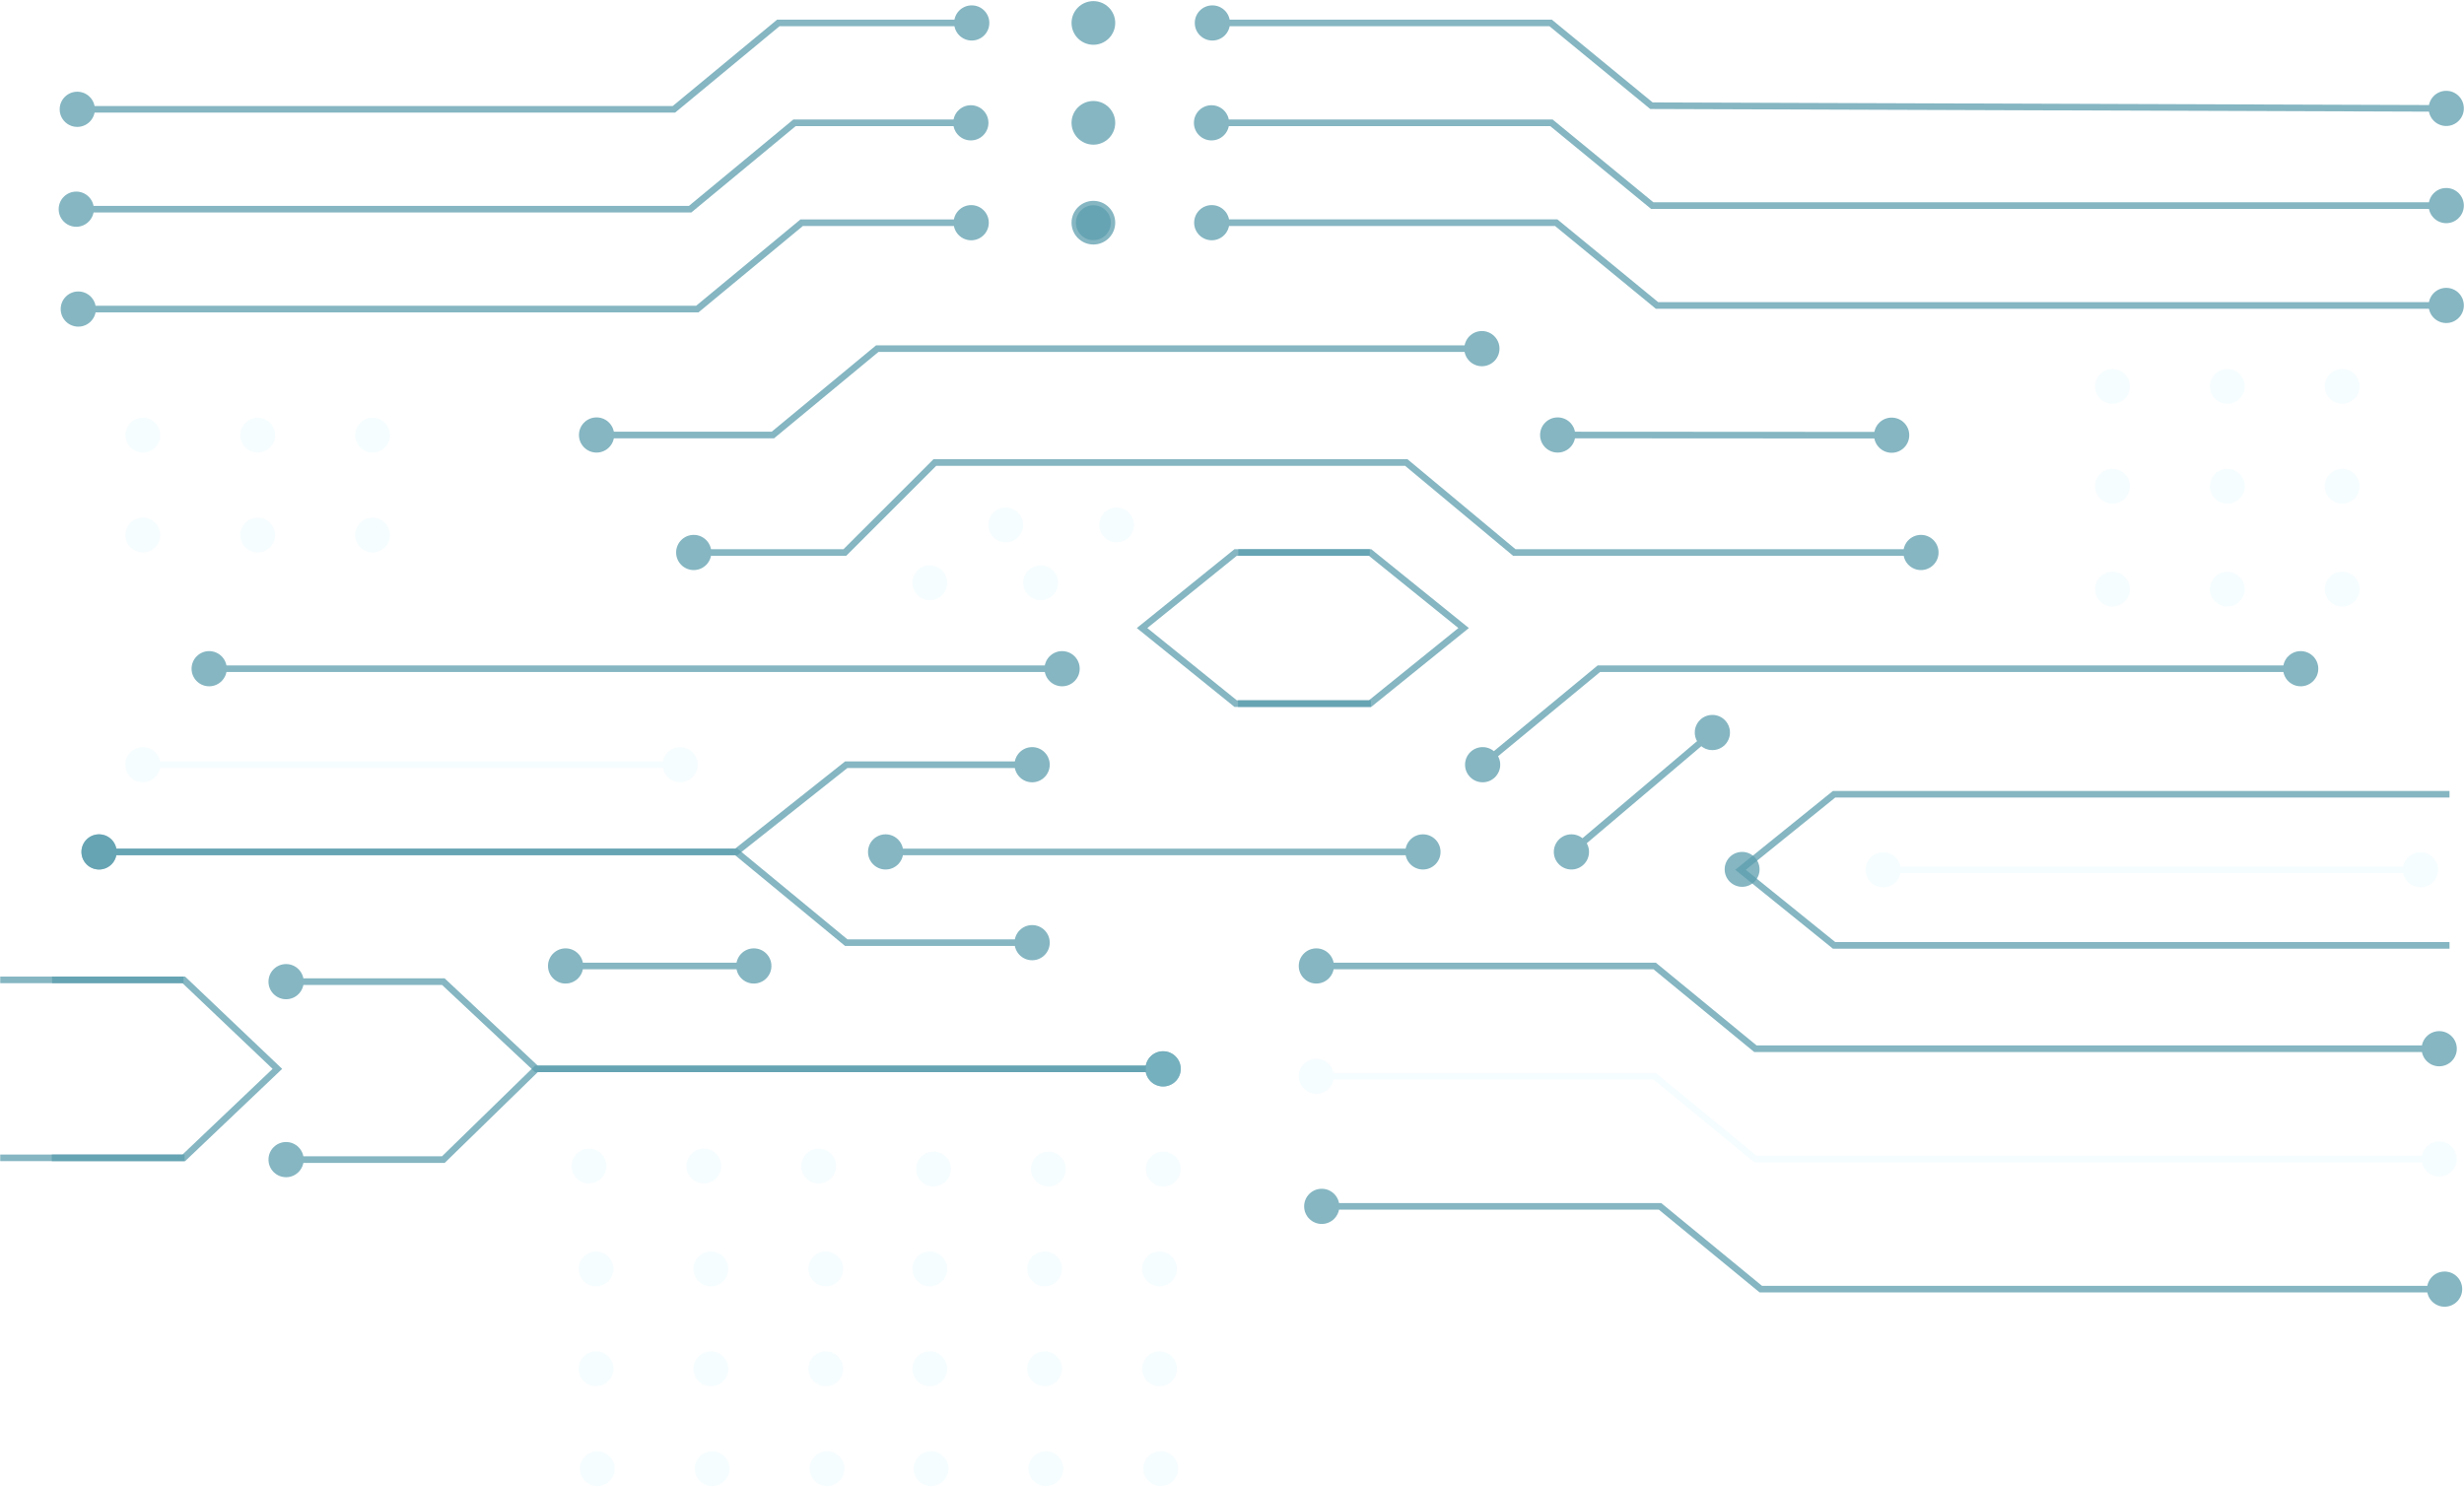 <svg width="1494" height="902" viewBox="0 0 1494 902" fill="none" xmlns="http://www.w3.org/2000/svg">
<path d="M36.802 187.424C36.802 193.315 41.578 198.091 47.469 198.091C53.36 198.091 58.135 193.315 58.135 187.424C58.135 181.533 53.36 176.757 47.469 176.757C41.578 176.757 36.802 181.533 36.802 187.424ZM422.811 187.424V189.424H423.531L424.086 188.965L422.811 187.424ZM486.093 135.052V133.052H485.373L484.818 133.511L486.093 135.052ZM578.2 135.052C578.2 140.943 582.975 145.719 588.866 145.719C594.757 145.719 599.533 140.943 599.533 135.052C599.533 129.161 594.757 124.386 588.866 124.386C582.975 124.386 578.2 129.161 578.2 135.052ZM47.469 189.424H422.811V185.424H47.469V189.424ZM424.086 188.965L487.368 136.593L484.818 133.511L421.536 185.883L424.086 188.965ZM486.093 137.052H588.866V133.052H486.093V137.052Z" fill="#5C9EAD" fill-opacity="0.75"/>
<path d="M35.577 126.856C35.577 132.747 40.352 137.523 46.243 137.523C52.134 137.523 56.91 132.747 56.91 126.856C56.91 120.965 52.134 116.19 46.243 116.19C40.352 116.19 35.577 120.965 35.577 126.856ZM418.447 126.856V128.856H419.167L419.722 128.397L418.447 126.856ZM481.729 74.485V72.485H481.009L480.454 72.944L481.729 74.485ZM577.988 74.485C577.988 80.376 582.764 85.151 588.655 85.151C594.546 85.151 599.321 80.376 599.321 74.485C599.321 68.594 594.546 63.818 588.655 63.818C582.764 63.818 577.988 68.594 577.988 74.485ZM46.243 128.856H418.447V124.856H46.243V128.856ZM419.722 128.397L483.005 76.025L480.454 72.944L417.172 125.315L419.722 128.397ZM481.729 76.485H588.655V72.485H481.729V76.485Z" fill="#5C9EAD" fill-opacity="0.75"/>
<path d="M36.189 66.288C36.189 72.179 40.965 76.955 46.856 76.955C52.747 76.955 57.523 72.179 57.523 66.288C57.523 60.397 52.747 55.621 46.856 55.621C40.965 55.621 36.189 60.397 36.189 66.288ZM408.627 66.288V68.288H409.347L409.902 67.829L408.627 66.288ZM471.91 13.916V11.916H471.189L470.634 12.376L471.91 13.916ZM578.527 13.916C578.527 19.808 583.302 24.583 589.193 24.583C595.084 24.583 599.86 19.808 599.86 13.916C599.86 8.025 595.084 3.25 589.193 3.25C583.302 3.25 578.527 8.025 578.527 13.916ZM46.856 68.288H408.627V64.288H46.856V68.288ZM409.902 67.829L473.185 15.457L470.634 12.376L407.352 64.747L409.902 67.829ZM471.91 15.916H589.193V11.916H471.91V15.916Z" fill="#5C9EAD" fill-opacity="0.75"/>
<path d="M49.385 516.638C49.385 522.529 54.161 527.305 60.052 527.305C65.943 527.305 70.718 522.529 70.718 516.638C70.718 510.747 65.943 505.971 60.052 505.971C54.161 505.971 49.385 510.747 49.385 516.638ZM446.428 516.638V518.638H447.125L447.671 518.205L446.428 516.638ZM513.124 463.749V461.749H512.427L511.881 462.182L513.124 463.749ZM615.15 463.749C615.15 469.64 619.926 474.416 625.817 474.416C631.708 474.416 636.484 469.64 636.484 463.749C636.484 457.858 631.708 453.082 625.817 453.082C619.926 453.082 615.15 457.858 615.15 463.749ZM60.052 518.638H446.428V514.638H60.052V518.638ZM447.671 518.205L514.367 465.316L511.881 462.182L445.185 515.071L447.671 518.205ZM513.124 465.749H625.817V461.749H513.124V465.749Z" fill="#5C9EAD" fill-opacity="0.75"/>
<path d="M49.385 516.638C49.385 510.747 54.161 505.971 60.052 505.971C65.943 505.971 70.718 510.747 70.718 516.638C70.718 522.529 65.943 527.304 60.052 527.304C54.161 527.304 49.385 522.529 49.385 516.638ZM446.428 516.638V514.638H447.147L447.701 515.095L446.428 516.638ZM513.124 571.671V573.671H512.405L511.851 573.214L513.124 571.671ZM615.15 571.671C615.15 565.78 619.926 561.004 625.817 561.004C631.708 561.004 636.484 565.78 636.484 571.671C636.484 577.562 631.708 582.338 625.817 582.338C619.926 582.338 615.15 577.562 615.15 571.671ZM60.052 514.638L446.428 514.638V518.638L60.052 518.638V514.638ZM447.701 515.095L514.397 570.128L511.851 573.214L445.155 518.18L447.701 515.095ZM513.124 569.671H625.817V573.671H513.124V569.671Z" fill="#5C9EAD" fill-opacity="0.75"/>
<path d="M715.983 648.203C715.983 654.094 711.207 658.87 705.316 658.87C699.425 658.87 694.649 654.094 694.649 648.203C694.649 642.312 699.425 637.537 705.316 637.537C711.207 637.537 715.983 642.312 715.983 648.203ZM325.251 648.203V650.203H324.46L323.883 649.663L325.251 648.203ZM268.817 595.314V593.314H269.607L270.184 593.855L268.817 595.314ZM184.129 595.314C184.129 601.205 179.353 605.981 173.462 605.981C167.571 605.981 162.795 601.205 162.795 595.314C162.795 589.423 167.571 584.648 173.462 584.648C179.353 584.648 184.129 589.423 184.129 595.314ZM705.316 650.203H325.251V646.203H705.316V650.203ZM323.883 649.663L267.449 596.774L270.184 593.855L326.619 646.744L323.883 649.663ZM268.817 597.314H173.462V593.314H268.817V597.314Z" fill="#5C9EAD" fill-opacity="0.75"/>
<path d="M715.804 648.203C715.804 642.312 711.028 637.536 705.137 637.536C699.246 637.536 694.471 642.312 694.471 648.203C694.471 654.094 699.246 658.869 705.137 658.869C711.028 658.869 715.804 654.094 715.804 648.203ZM325.251 648.203V646.203H324.437L323.855 646.771L325.251 648.203ZM268.817 703.236V705.236H269.63L270.213 704.668L268.817 703.236ZM184.129 703.236C184.129 697.345 179.353 692.569 173.462 692.569C167.571 692.569 162.795 697.345 162.795 703.236C162.795 709.127 167.571 713.903 173.462 713.903C179.353 713.903 184.129 709.127 184.129 703.236ZM705.137 646.203L325.251 646.203V650.203L705.137 650.203V646.203ZM323.855 646.771L267.42 701.804L270.213 704.668L326.647 649.635L323.855 646.771ZM268.817 701.236H173.462V705.236H268.817V701.236Z" fill="#5C9EAD" fill-opacity="0.75"/>
<path d="M909.187 211.427C909.187 205.536 904.411 200.761 898.52 200.761C892.629 200.761 887.853 205.536 887.853 211.427C887.853 217.318 892.629 222.094 898.52 222.094C904.411 222.094 909.187 217.318 909.187 211.427ZM531.919 211.427V209.427H531.198L530.643 209.886L531.919 211.427ZM468.636 263.799V265.799H469.356L469.911 265.34L468.636 263.799ZM372.377 263.799C372.377 257.908 367.602 253.132 361.711 253.132C355.82 253.132 351.044 257.908 351.044 263.799C351.044 269.69 355.82 274.465 361.711 274.465C367.602 274.465 372.377 269.69 372.377 263.799ZM898.52 209.427L531.919 209.427V213.427L898.52 213.427V209.427ZM530.643 209.886L467.361 262.258L469.911 265.34L533.194 212.968L530.643 209.886ZM468.636 261.799H361.711V265.799H468.636V261.799Z" fill="#5C9EAD" fill-opacity="0.75"/>
<path d="M116.155 405.532C116.155 411.423 120.93 416.199 126.821 416.199C132.712 416.199 137.488 411.423 137.488 405.532C137.488 399.641 132.712 394.866 126.821 394.866C120.93 394.866 116.155 399.641 116.155 405.532ZM633.324 405.532C633.324 411.423 638.1 416.199 643.991 416.199C649.882 416.199 654.658 411.423 654.658 405.532C654.658 399.641 649.882 394.866 643.991 394.866C638.1 394.866 633.324 399.641 633.324 405.532ZM126.821 407.532H643.991V403.532H126.821V407.532Z" fill="#5C9EAD" fill-opacity="0.75"/>
<path d="M1468.31 635.987C1468.31 641.878 1473.08 646.654 1478.97 646.654C1484.86 646.654 1489.64 641.878 1489.64 635.987C1489.64 630.096 1484.86 625.321 1478.97 625.321C1473.08 625.321 1468.31 630.096 1468.31 635.987ZM1064.36 635.987L1063.09 637.533L1063.65 637.987H1064.36V635.987ZM1003.26 585.798L1004.53 584.252L1003.98 583.798H1003.26V585.798ZM787.474 585.798C787.474 591.689 792.25 596.465 798.141 596.465C804.032 596.465 808.808 591.689 808.808 585.798C808.808 579.907 804.032 575.131 798.141 575.131C792.25 575.131 787.474 579.907 787.474 585.798ZM1478.97 633.987H1064.36V637.987H1478.97V633.987ZM1065.63 634.442L1004.53 584.252L1001.99 587.343L1063.09 637.533L1065.63 634.442ZM1003.26 583.798H798.141V587.798H1003.26V583.798Z" fill="#5C9EAD" fill-opacity="0.75"/>
<path d="M1468.31 702.87C1468.31 708.761 1473.08 713.537 1478.97 713.537C1484.86 713.537 1489.64 708.761 1489.64 702.87C1489.64 696.979 1484.86 692.203 1478.97 692.203C1473.08 692.203 1468.31 696.979 1468.31 702.87ZM1064.36 702.87L1063.09 704.416L1063.65 704.87H1064.36V702.87ZM1003.26 652.681L1004.53 651.135L1003.98 650.681H1003.26V652.681ZM787.474 652.681C787.474 658.572 792.25 663.347 798.141 663.347C804.032 663.347 808.808 658.572 808.808 652.681C808.808 646.79 804.032 642.014 798.141 642.014C792.25 642.014 787.474 646.79 787.474 652.681ZM1478.97 700.87H1064.36V704.87H1478.97V700.87ZM1065.63 701.325L1004.53 651.135L1001.99 654.226L1063.09 704.416L1065.63 701.325ZM1003.26 650.681H798.141V654.681H1003.26V650.681Z" fill="#C7F0FF" fill-opacity="0.15"/>
<path d="M1471.58 781.777C1471.58 787.668 1476.35 792.444 1482.24 792.444C1488.14 792.444 1492.91 787.668 1492.91 781.777C1492.91 775.886 1488.14 771.111 1482.24 771.111C1476.35 771.111 1471.58 775.886 1471.58 781.777ZM1067.64 781.777L1066.37 783.323L1066.92 783.777H1067.64V781.777ZM1006.54 731.588L1007.81 730.042L1007.25 729.588H1006.54V731.588ZM790.747 731.588C790.747 737.479 795.523 742.255 801.414 742.255C807.305 742.255 812.081 737.479 812.081 731.588C812.081 725.697 807.305 720.921 801.414 720.921C795.523 720.921 790.747 725.697 790.747 731.588ZM1482.24 779.777H1067.64V783.777H1482.24V779.777ZM1068.91 780.232L1007.81 730.042L1005.27 733.133L1066.37 783.323L1068.91 780.232ZM1006.54 729.588H801.414V733.588H1006.54V729.588Z" fill="#5C9EAD" fill-opacity="0.75"/>
<path d="M1472.57 65.74C1472.57 71.632 1477.34 76.407 1483.23 76.407C1489.12 76.407 1493.9 71.632 1493.9 65.74C1493.9 59.849 1489.12 55.074 1483.23 55.074C1477.34 55.074 1472.57 59.849 1472.57 65.74ZM1001.32 64.106L1000.05 65.651L1000.6 66.103L1001.31 66.106L1001.32 64.106ZM940.22 13.916L941.49 12.371L940.936 11.916H940.22V13.916ZM724.431 13.916C724.431 19.808 729.207 24.583 735.098 24.583C740.989 24.583 745.765 19.808 745.765 13.916C745.765 8.025 740.989 3.25 735.098 3.25C729.207 3.25 724.431 8.025 724.431 13.916ZM1483.24 63.74L1001.33 62.106L1001.31 66.106L1483.23 67.74L1483.24 63.74ZM1002.59 62.56L941.49 12.371L938.951 15.462L1000.05 65.651L1002.59 62.56ZM940.22 11.916H735.098V15.916H940.22V11.916Z" fill="#5C9EAD" fill-opacity="0.75"/>
<path d="M1472.57 124.676C1472.57 130.567 1477.34 135.342 1483.23 135.342C1489.12 135.342 1493.9 130.567 1493.9 124.676C1493.9 118.785 1489.12 114.009 1483.23 114.009C1477.34 114.009 1472.57 118.785 1472.57 124.676ZM1001.8 124.676L1000.53 126.221L1001.09 126.676H1001.8V124.676ZM940.701 74.486L941.971 72.941L941.417 72.486H940.701V74.486ZM723.91 74.486C723.91 80.377 728.685 85.153 734.576 85.153C740.467 85.153 745.243 80.377 745.243 74.486C745.243 68.595 740.467 63.819 734.576 63.819C728.685 63.819 723.91 68.595 723.91 74.486ZM1483.23 122.676H1001.8V126.676H1483.23V122.676ZM1003.07 123.13L941.971 72.941L939.432 76.031L1000.53 126.221L1003.07 123.13ZM940.701 72.486H734.576V76.486H940.701V72.486Z" fill="#5C9EAD" fill-opacity="0.75"/>
<path d="M1472.57 185.233C1472.57 191.124 1477.34 195.9 1483.23 195.9C1489.12 195.9 1493.9 191.124 1493.9 185.233C1493.9 179.342 1489.12 174.566 1483.23 174.566C1477.34 174.566 1472.57 179.342 1472.57 185.233ZM1004.69 185.233L1003.42 186.778L1003.97 187.233H1004.69V185.233ZM943.588 135.043L944.857 133.498L944.304 133.043H943.588V135.043ZM724.052 135.043C724.052 140.934 728.828 145.71 734.719 145.71C740.61 145.71 745.385 140.934 745.385 135.043C745.385 129.152 740.61 124.377 734.719 124.377C728.828 124.377 724.052 129.152 724.052 135.043ZM1483.23 183.233H1004.69V187.233H1483.23V183.233ZM1005.96 183.687L944.857 133.498L942.318 136.589L1003.42 186.778L1005.96 183.687ZM943.588 133.043H734.719V137.043H943.588V133.043Z" fill="#5C9EAD" fill-opacity="0.75"/>
<path d="M1485.21 573.315H1112.06L1055.33 527.49L1112.06 481.665H1485.21" stroke="#5C9EAD" stroke-opacity="0.75" stroke-width="4"/>
<path d="M831.169 426.697H749.207L692.471 380.872L749.207 335.047H830.549" stroke="#5C9EAD" stroke-opacity="0.75" stroke-width="4"/>
<path d="M750.824 335.047H830.703L887.438 380.872L830.703 426.697H750.669" stroke="#5C9EAD" stroke-opacity="0.75" stroke-width="4"/>
<path d="M111.911 702.164H0.132M0.132 594.242L111.29 594.242" stroke="#5C9EAD" stroke-opacity="0.75" stroke-width="4"/>
<path d="M31.566 594.242H111.444L168.18 648.204L111.444 702.165H31.411" stroke="#5C9EAD" stroke-opacity="0.75" stroke-width="4"/>
<path d="M852.111 516.638C852.111 522.529 856.887 527.305 862.778 527.305C868.669 527.305 873.444 522.529 873.444 516.638C873.444 510.747 868.669 505.972 862.778 505.972C856.887 505.972 852.111 510.747 852.111 516.638ZM526.31 516.638C526.31 522.529 531.085 527.305 536.976 527.305C542.867 527.305 547.643 522.529 547.643 516.638C547.643 510.747 542.867 505.972 536.976 505.972C531.085 505.972 526.31 510.747 526.31 516.638ZM862.778 514.638H536.976V518.638H862.778V514.638Z" fill="#5C9EAD" fill-opacity="0.75"/>
<path d="M1136.31 263.913C1136.3 269.804 1141.08 274.582 1146.97 274.586C1152.86 274.589 1157.64 269.816 1157.64 263.925C1157.64 258.034 1152.87 253.256 1146.98 253.252C1141.09 253.249 1136.31 258.022 1136.31 263.913ZM933.803 263.793C933.799 269.684 938.572 274.462 944.463 274.465C950.354 274.469 955.133 269.696 955.136 263.805C955.14 257.914 950.367 253.136 944.476 253.132C938.585 253.129 933.806 257.901 933.803 263.793ZM1146.98 261.919L944.471 261.799L944.468 265.799L1146.97 265.919L1146.98 261.919Z" fill="#5C9EAD" fill-opacity="0.75"/>
<path d="M446.404 585.798C446.404 591.689 451.179 596.465 457.07 596.465C462.962 596.465 467.737 591.689 467.737 585.798C467.737 579.907 462.962 575.131 457.07 575.131C451.179 575.131 446.404 579.907 446.404 585.798ZM332.268 585.798C332.268 591.689 337.043 596.465 342.934 596.465C348.825 596.465 353.601 591.689 353.601 585.798C353.601 579.907 348.825 575.131 342.934 575.131C337.043 575.131 332.268 579.907 332.268 585.798ZM457.07 583.798H342.934V587.798H457.07V583.798Z" fill="#5C9EAD" fill-opacity="0.75"/>
<path d="M401.741 463.749C401.741 469.64 406.517 474.416 412.408 474.416C418.299 474.416 423.075 469.64 423.075 463.749C423.075 457.858 418.299 453.082 412.408 453.082C406.517 453.082 401.741 457.858 401.741 463.749ZM75.94 463.749C75.94 469.64 80.716 474.416 86.607 474.416C92.498 474.416 97.273 469.64 97.273 463.749C97.273 457.858 92.498 453.082 86.607 453.082C80.716 453.082 75.94 457.858 75.94 463.749ZM412.408 461.749H86.607V465.749H412.408V461.749Z" fill="#C7F0FF" fill-opacity="0.15"/>
<path d="M1456.96 527.49C1456.96 533.381 1461.74 538.157 1467.63 538.157C1473.52 538.157 1478.3 533.381 1478.3 527.49C1478.3 521.599 1473.52 516.824 1467.63 516.824C1461.74 516.824 1456.96 521.599 1456.96 527.49ZM1131.16 527.49C1131.16 533.381 1135.94 538.157 1141.83 538.157C1147.72 538.157 1152.5 533.381 1152.5 527.49C1152.5 521.599 1147.72 516.824 1141.83 516.824C1135.94 516.824 1131.16 521.599 1131.16 527.49ZM1467.63 525.49H1141.83V529.49H1467.63V525.49Z" fill="#C7F0FF" fill-opacity="0.15"/>
<path d="M1384.31 405.532C1384.31 411.423 1389.09 416.199 1394.98 416.199C1400.87 416.199 1405.65 411.423 1405.65 405.532C1405.65 399.641 1400.87 394.866 1394.98 394.866C1389.09 394.866 1384.31 399.641 1384.31 405.532ZM969.459 405.532V403.532H968.74L968.185 403.99L969.459 405.532ZM888.304 463.749C888.304 469.64 893.079 474.415 898.97 474.415C904.861 474.415 909.637 469.64 909.637 463.749C909.637 457.858 904.861 453.082 898.97 453.082C893.079 453.082 888.304 457.858 888.304 463.749ZM1394.98 403.532H969.459V407.532H1394.98V403.532ZM968.185 403.99L897.697 462.207L900.244 465.291L970.733 407.074L968.185 403.99Z" fill="#5C9EAD" fill-opacity="0.75"/>
<path d="M1027.6 444.224C1027.6 450.115 1032.37 454.89 1038.26 454.89C1044.16 454.89 1048.93 450.115 1048.93 444.224C1048.93 438.333 1044.16 433.557 1038.26 433.557C1032.37 433.557 1027.6 438.333 1027.6 444.224ZM942.135 516.638C942.135 522.529 946.91 527.305 952.801 527.305C958.692 527.305 963.468 522.529 963.468 516.638C963.468 510.747 958.692 505.971 952.801 505.971C946.91 505.971 942.135 510.747 942.135 516.638ZM1036.97 442.698L951.508 515.112L954.094 518.164L1039.56 445.75L1036.97 442.698Z" fill="#5C9EAD" fill-opacity="0.75"/>
<path d="M409.962 335.046C409.962 340.937 414.738 345.713 420.629 345.713C426.52 345.713 431.296 340.937 431.296 335.046C431.296 329.155 426.52 324.38 420.629 324.38C414.738 324.38 409.962 329.155 409.962 335.046ZM512.279 335.046V337.046H513.108L513.693 336.461L512.279 335.046ZM566.833 280.493V278.493H566.005L565.419 279.078L566.833 280.493ZM852.695 280.493L853.975 278.956L853.419 278.493H852.695V280.493ZM918.159 335.046L916.879 336.583L917.435 337.046H918.159V335.046ZM1154.08 335.046C1154.08 340.937 1158.85 345.713 1164.74 345.713C1170.63 345.713 1175.41 340.937 1175.41 335.046C1175.41 329.155 1170.63 324.38 1164.74 324.38C1158.85 324.38 1154.08 329.155 1154.08 335.046ZM420.629 337.046H512.279V333.046H420.629V337.046ZM513.693 336.461L568.247 281.907L565.419 279.078L510.865 333.632L513.693 336.461ZM566.833 282.493H852.695V278.493H566.833V282.493ZM851.414 282.029L916.879 336.583L919.44 333.51L853.975 278.956L851.414 282.029ZM918.159 337.046H1164.74V333.046H918.159V337.046Z" fill="#5C9EAD" fill-opacity="0.75"/>
<circle cx="662.954" cy="135.052" r="10.582" fill="#5C9EAD" fill-opacity="0.75"/>
<circle cx="1056.3" cy="527.22" r="10.582" fill="#5C9EAD" fill-opacity="0.75"/>
<circle cx="662.954" cy="74.486" r="13.239" fill="#5C9EAD" fill-opacity="0.75"/>
<circle cx="662.954" cy="135.044" r="13.239" fill="#5C9EAD" fill-opacity="0.75"/>
<circle cx="662.954" cy="13.917" r="13.239" fill="#5C9EAD" fill-opacity="0.75"/>
<circle cx="86.607" cy="324.464" r="10.582" fill="#C7F0FF" fill-opacity="0.15"/>
<circle cx="86.607" cy="263.897" r="10.582" fill="#C7F0FF" fill-opacity="0.15"/>
<circle cx="156.25" cy="324.464" r="10.582" fill="#C7F0FF" fill-opacity="0.15"/>
<circle cx="156.25" cy="263.897" r="10.582" fill="#C7F0FF" fill-opacity="0.15"/>
<circle cx="225.895" cy="324.464" r="10.582" fill="#C7F0FF" fill-opacity="0.15"/>
<circle cx="225.895" cy="263.897" r="10.582" fill="#C7F0FF" fill-opacity="0.15"/>
<circle cx="630.984" cy="353.414" r="10.582" fill="#C7F0FF" fill-opacity="0.15"/>
<circle cx="677.039" cy="318.352" r="10.582" fill="#C7F0FF" fill-opacity="0.15"/>
<circle cx="563.765" cy="353.414" r="10.582" fill="#C7F0FF" fill-opacity="0.15"/>
<circle cx="609.82" cy="318.352" r="10.582" fill="#C7F0FF" fill-opacity="0.15"/>
<circle cx="357.094" cy="707.136" r="10.582" fill="#C7F0FF" fill-opacity="0.15"/>
<circle cx="426.738" cy="707.136" r="10.582" fill="#C7F0FF" fill-opacity="0.15"/>
<circle cx="496.383" cy="707.136" r="10.582" fill="#C7F0FF" fill-opacity="0.15"/>
<circle cx="566.027" cy="708.951" r="10.582" fill="#C7F0FF" fill-opacity="0.15"/>
<circle cx="635.671" cy="708.951" r="10.582" fill="#C7F0FF" fill-opacity="0.15"/>
<circle cx="705.316" cy="708.951" r="10.582" fill="#C7F0FF" fill-opacity="0.15"/>
<circle cx="705.316" cy="648.383" r="10.582" fill="#C7F0FF" fill-opacity="0.15"/>
<circle cx="563.765" cy="830.086" r="10.582" fill="#C7F0FF" fill-opacity="0.15"/>
<circle cx="563.765" cy="769.518" r="10.582" fill="#C7F0FF" fill-opacity="0.15"/>
<circle cx="633.409" cy="830.086" r="10.582" fill="#C7F0FF" fill-opacity="0.15"/>
<circle cx="633.409" cy="769.518" r="10.582" fill="#C7F0FF" fill-opacity="0.15"/>
<circle cx="703.054" cy="830.086" r="10.582" fill="#C7F0FF" fill-opacity="0.15"/>
<circle cx="703.054" cy="769.518" r="10.582" fill="#C7F0FF" fill-opacity="0.15"/>
<circle cx="361.403" cy="830.086" r="10.582" fill="#C7F0FF" fill-opacity="0.15"/>
<circle cx="361.403" cy="769.518" r="10.582" fill="#C7F0FF" fill-opacity="0.15"/>
<circle cx="431.047" cy="830.086" r="10.582" fill="#C7F0FF" fill-opacity="0.15"/>
<circle cx="431.047" cy="769.518" r="10.582" fill="#C7F0FF" fill-opacity="0.15"/>
<circle cx="500.692" cy="830.086" r="10.582" fill="#C7F0FF" fill-opacity="0.15"/>
<circle cx="500.692" cy="769.518" r="10.582" fill="#C7F0FF" fill-opacity="0.15"/>
<circle cx="564.517" cy="890.654" r="10.582" fill="#C7F0FF" fill-opacity="0.15"/>
<circle cx="634.161" cy="890.654" r="10.582" fill="#C7F0FF" fill-opacity="0.15"/>
<circle cx="703.805" cy="890.654" r="10.582" fill="#C7F0FF" fill-opacity="0.15"/>
<circle cx="362.155" cy="890.654" r="10.582" fill="#C7F0FF" fill-opacity="0.15"/>
<circle cx="431.799" cy="890.654" r="10.582" fill="#C7F0FF" fill-opacity="0.15"/>
<circle cx="501.443" cy="890.654" r="10.582" fill="#C7F0FF" fill-opacity="0.15"/>
<circle cx="1280.85" cy="294.892" r="10.582" fill="#C7F0FF" fill-opacity="0.15"/>
<circle cx="1280.85" cy="234.324" r="10.582" fill="#C7F0FF" fill-opacity="0.15"/>
<circle cx="1350.5" cy="294.892" r="10.582" fill="#C7F0FF" fill-opacity="0.15"/>
<circle cx="1350.5" cy="234.324" r="10.582" fill="#C7F0FF" fill-opacity="0.15"/>
<circle cx="1420.14" cy="294.892" r="10.582" fill="#C7F0FF" fill-opacity="0.15"/>
<circle cx="1420.14" cy="234.324" r="10.582" fill="#C7F0FF" fill-opacity="0.15"/>
<circle cx="1280.85" cy="357.274" r="10.582" fill="#C7F0FF" fill-opacity="0.15"/>
<circle cx="1350.5" cy="357.274" r="10.582" fill="#C7F0FF" fill-opacity="0.15"/>
<circle cx="1420.14" cy="357.274" r="10.582" fill="#C7F0FF" fill-opacity="0.15"/>
</svg>
